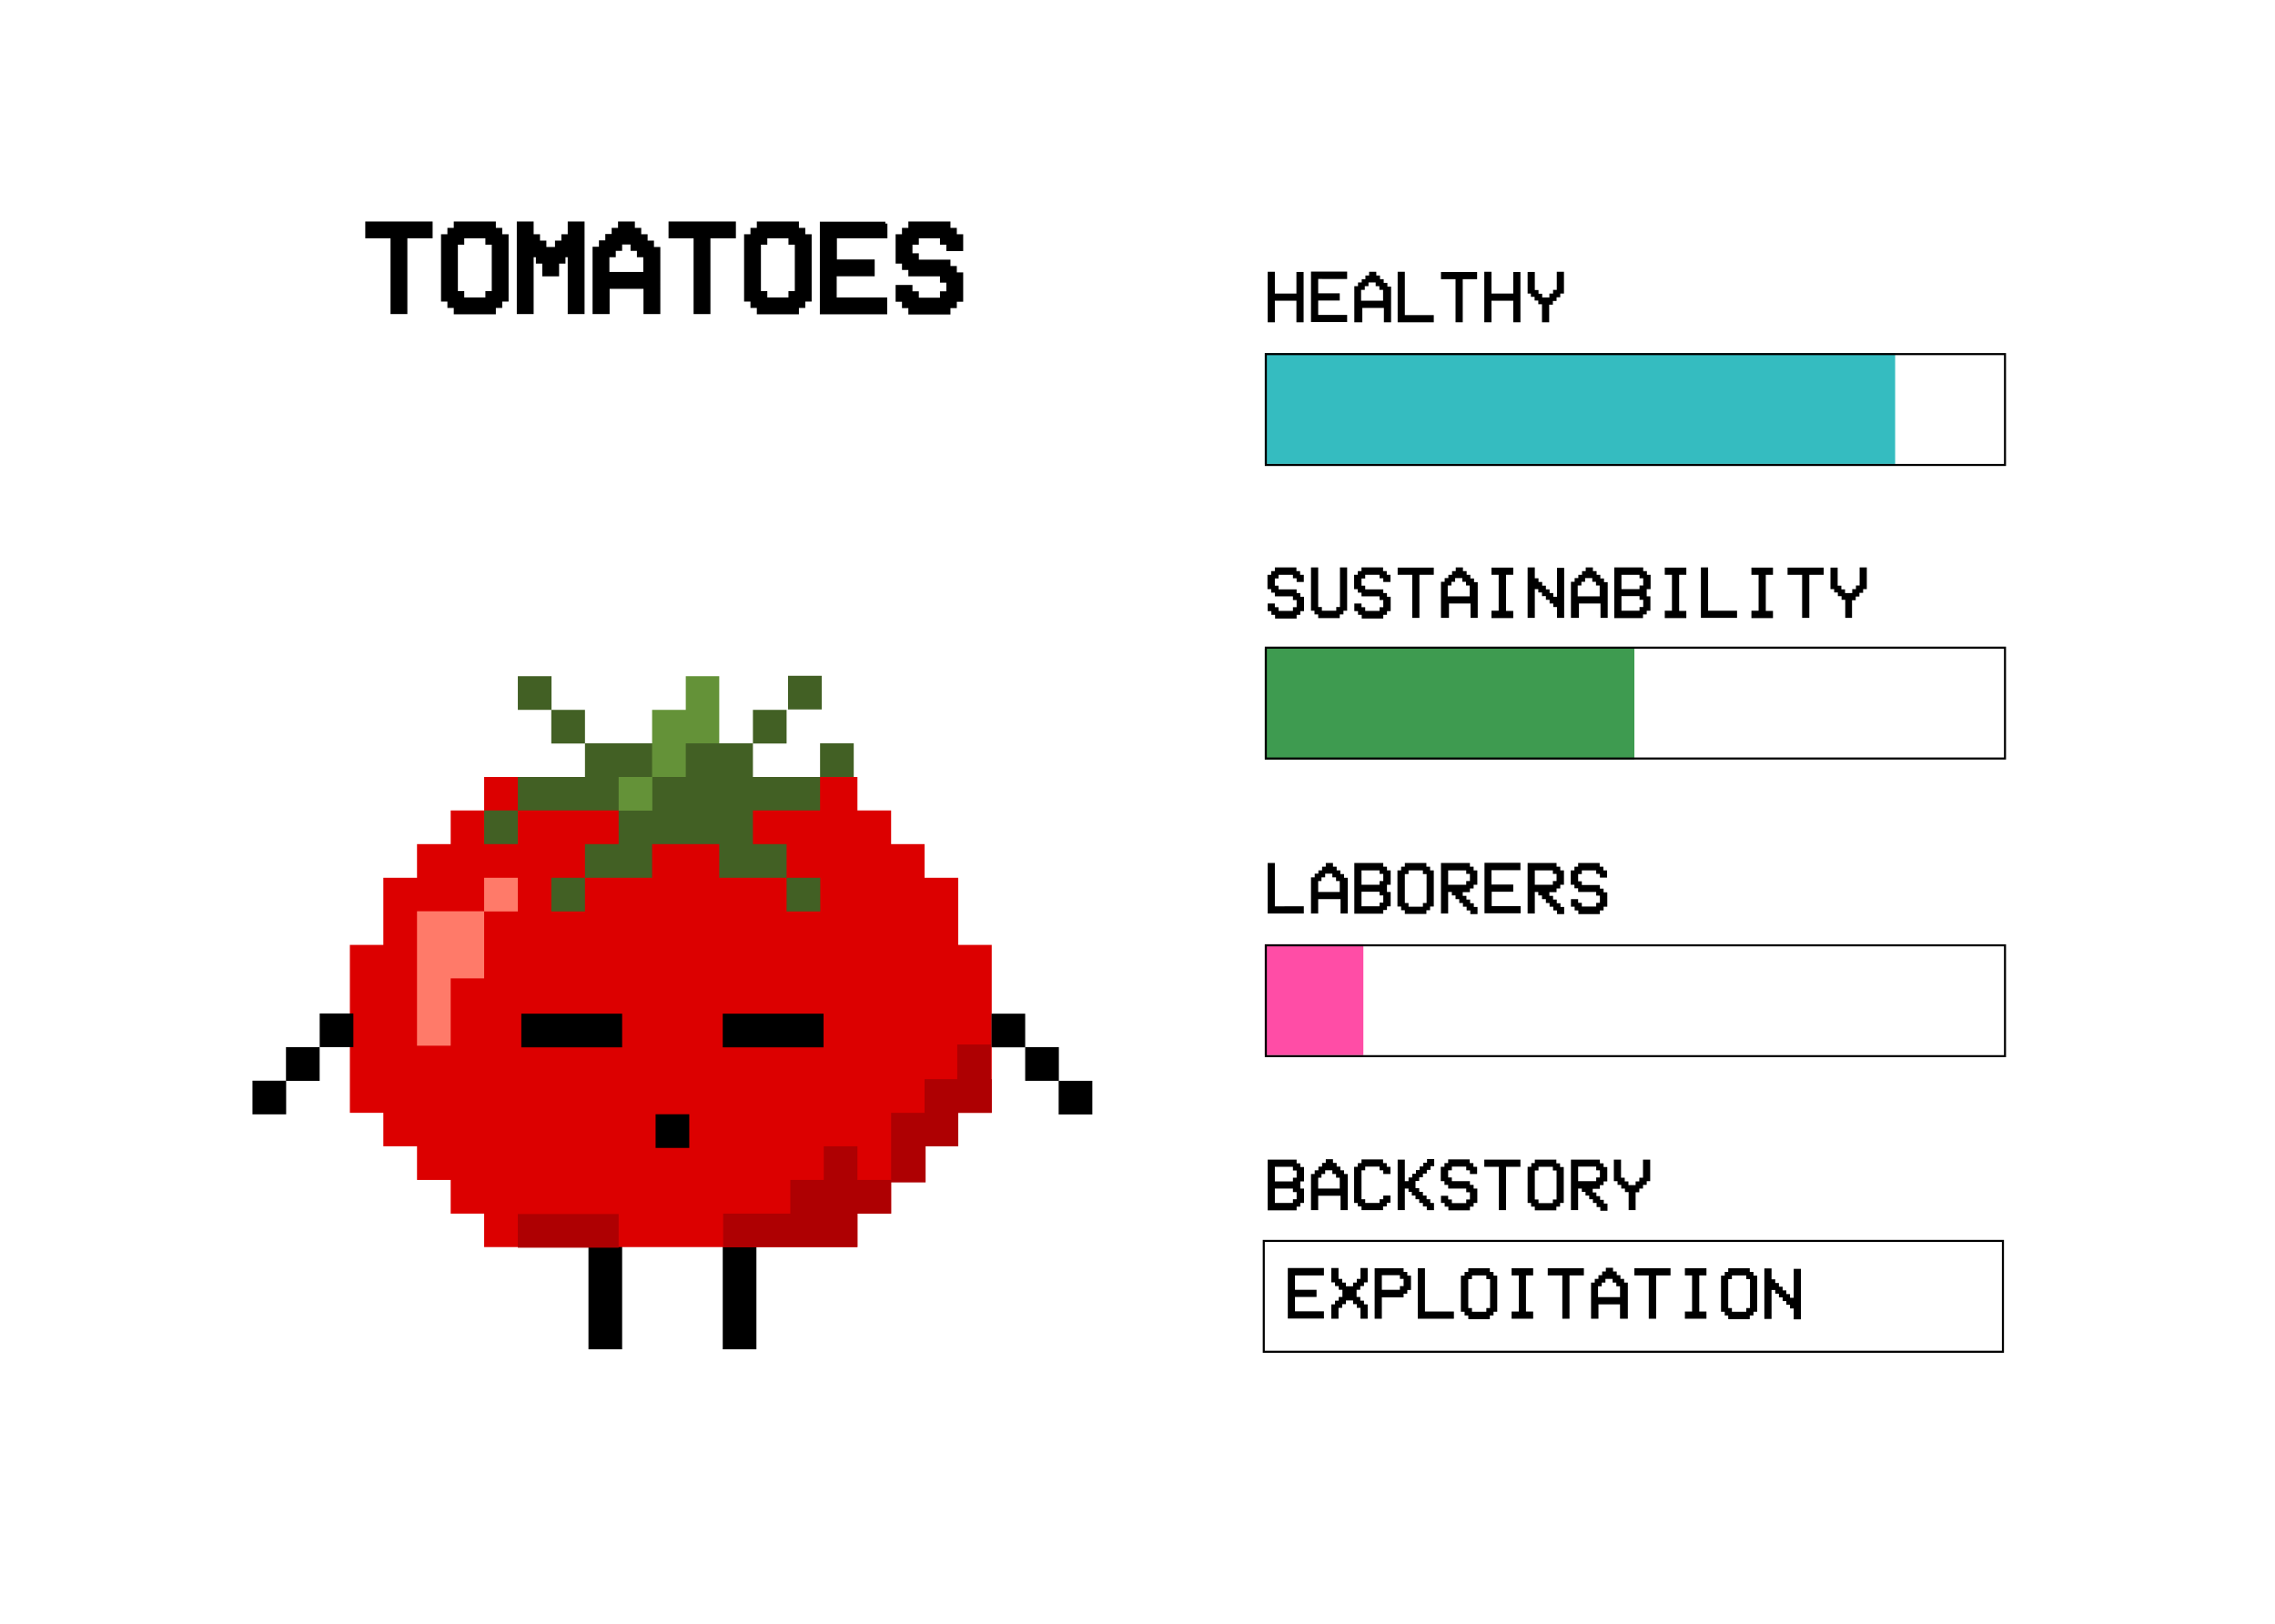 <?xml version="1.0" encoding="utf-8"?>
<!-- Generator: Adobe Illustrator 25.2.3, SVG Export Plug-In . SVG Version: 6.00 Build 0)  -->
<svg version="1.1" xmlns="http://www.w3.org/2000/svg" xmlns:xlink="http://www.w3.org/1999/xlink" x="0px" y="0px"
	 viewBox="0 0 1108 791" style="enable-background:new 0 0 1108 791;" xml:space="preserve">
<style type="text/css">
	.st0{fill:#A7B941;}
	.st1{fill:#E0E48D;}
	.st2{fill:#8A370F;}
	.st3{fill:#DA895E;}
	.st4{fill:#63240B;}
	.st5{opacity:0.51;fill:#606060;}
	.st6{fill:none;stroke:#EB1C24;stroke-width:10;stroke-miterlimit:10;}
	.st7{opacity:0.51;fill:#D8D8D8;}
	.st8{opacity:0.53;fill:#3E9B50;}
	.st9{opacity:0.53;fill:#F5C032;}
	.st10{opacity:0.53;fill:#E8222E;}
	.st11{opacity:0.53;fill:#FF8039;}
	.st12{fill:#35BCC0;}
	.st13{fill:#FF4DA6;}
	.st14{fill:#3E9B50;}
	.st15{fill:#FF8039;}
	.st16{fill:#E8222E;}
	.st17{fill:#F5C032;}
	.st18{fill:#305937;}
	.st19{fill:#133415;}
	.st20{fill:#608D62;}
	.st21{fill:#6F6252;}
	.st22{fill:#32A00D;}
	.st23{fill:#DC0000;}
	.st24{fill:#AE0002;}
	.st25{fill:#FF7A69;}
	.st26{fill:#426024;}
	.st27{fill:#649238;}
	.st28{fill:#D08333;}
	.st29{fill:#EAD1A4;}
	.st30{fill:#FFDE01;}
	.st31{stroke:#000000;stroke-width:2;stroke-miterlimit:10;}
	.st32{fill:none;stroke:#000000;stroke-miterlimit:10;}
</style>
<g id="layout">
</g>
<g id="FOOD">
	<rect x="616" y="316" class="st14" width="180" height="54"/>
	<rect x="616" y="172" class="st12" width="307" height="54"/>
	<rect x="616" y="460" class="st13" width="48" height="54"/>
	<g>
		<path d="M644.8,617.8v3.5h-14.1v7h10.5v3.5h-10.5v7h14.1v3.5h-17.6v-24.6H644.8z"/>
		<path d="M651.9,637.1v5.3h-3.5v-7h1.8v-1.8h1.8v-1.8h1.8v-3.5h-1.8v-1.8h-1.8v-1.8h-1.8v-7h3.5v5.3h1.8v1.8h1.8v1.8h3.5v-1.8h1.8
			v-1.8h1.8v-5.3h3.5v7h-1.8v1.8h-1.8v1.8h-1.8v3.5h1.8v1.8h1.8v1.8h1.8v7h-3.5v-5.3h-1.8v-1.8h-1.8v-1.8h-3.5v1.8h-1.8v1.8H651.9z"
			/>
		<path d="M673,631.9v10.5h-3.5v-24.6h14.1v1.8h1.8v1.8h1.8v7h-1.8v1.8h-1.8v1.8H673z M673,621.3v7h8.8v-1.8h1.8v-3.5h-1.8v-1.8H673
			z"/>
		<path d="M690.5,642.4v-24.6h3.5v21.1h14.1v3.5H690.5z"/>
		<path d="M715.1,619.6v-1.8h10.5v1.8h1.8v1.8h1.8v17.6h-1.8v1.8h-1.8v1.8h-10.5v-1.8h-1.8v-1.8h-1.8v-17.6h1.8v-1.8H715.1z
			 M723.9,621.3h-7v1.8h-1.8v14.1h1.8v1.8h7v-1.8h1.8v-14.1h-1.8V621.3z"/>
		<path d="M736.2,642.4v-3.5h3.5v-17.6h-3.5v-3.5h10.5v3.5h-3.5v17.6h3.5v3.5H736.2z"/>
		<path d="M760.8,621.3h-7v-3.5h17.6v3.5h-7v21.1h-3.5V621.3z"/>
		<path d="M778.4,642.4h-3.5v-17.6h1.8v-1.8h1.8v-1.8h1.8v-1.8h1.8v-1.8h3.5v1.8h1.8v1.8h1.8v1.8h1.8v1.8h1.8v17.6H789v-7h-10.5
			V642.4z M778.4,631.9H789v-5.3h-1.8v-1.8h-1.8v-1.8h-3.5v1.8h-1.8v1.8h-1.8V631.9z"/>
		<path d="M803,621.3h-7v-3.5h17.6v3.5h-7v21.1H803V621.3z"/>
		<path d="M820.6,642.4v-3.5h3.5v-17.6h-3.5v-3.5h10.5v3.5h-3.5v17.6h3.5v3.5H820.6z"/>
		<path d="M841.7,619.6v-1.8h10.5v1.8h1.8v1.8h1.8v17.6H854v1.8h-1.8v1.8h-10.5v-1.8H840v-1.8h-1.8v-17.6h1.8v-1.8H841.7z
			 M850.5,621.3h-7v1.8h-1.8v14.1h1.8v1.8h7v-1.8h1.8v-14.1h-1.8V621.3z"/>
		<path d="M862.8,628.4v14.1h-3.5v-24.6h3.5v5.3h1.8v1.8h1.8v1.8h1.8v1.8h1.8v1.8h1.8v1.8h1.8v-14.1h3.5v24.6h-3.5v-5.3h-1.8v-1.8
			h-1.8v-1.8h-1.8v-1.8h-1.8v-1.8h-1.8v-1.8H862.8z"/>
	</g>
	<g>
		<rect x="286.6" y="591.9" width="16.4" height="65.4"/>
		<rect x="352" y="591.9" width="16.4" height="65.4"/>
		<polygon class="st23" points="466.7,460.3 466.7,427.6 450.3,427.6 450.3,411.2 434,411.2 434,394.8 417.6,394.8 417.6,378.5 
			350.3,378.5 235.8,378.5 235.8,394.8 219.5,394.8 219.5,411.2 203.1,411.2 203.1,427.6 186.7,427.6 186.7,460.3 170.4,460.3 
			170.4,542.1 186.7,542.1 186.7,558.4 203.1,558.4 203.1,574.8 219.5,574.8 219.5,591.2 235.8,591.2 235.8,607.5 417.6,607.5 
			417.6,591.2 434,591.2 434,574.8 450.3,574.8 450.3,558.4 466.7,558.4 466.7,542.1 483,542.1 483,460.3 		"/>
		<rect x="252.2" y="591.4" class="st24" width="49.1" height="16.4"/>
		<rect x="235.8" y="427.6" class="st25" width="16.4" height="16.4"/>
		<polygon class="st25" points="235.8,443.9 219.5,443.9 203.1,443.9 203.1,476.6 203.1,509.4 219.5,509.4 219.5,476.6 235.8,476.6 
					"/>
		<g>
			<rect x="268.5" y="345.8" class="st26" width="16.4" height="16.4"/>
			<rect x="235.8" y="394.8" class="st26" width="16.4" height="16.4"/>
			<rect x="383.1" y="427.6" class="st26" width="16.4" height="16.4"/>
			<rect x="366.7" y="345.8" class="st26" width="16.4" height="16.4"/>
			<rect x="268.5" y="427.6" class="st26" width="16.4" height="16.4"/>
			<rect x="383.8" y="329.2" class="st26" width="16.4" height="16.4"/>
			<rect x="252.2" y="329.4" class="st26" width="16.4" height="16.4"/>
			<rect x="399.4" y="362.1" class="st26" width="16.4" height="16.4"/>
			<polygon class="st26" points="366.7,362.1 334,362.1 284.9,362.1 284.9,378.5 252.2,378.5 252.2,394.8 284.9,394.8 301.3,394.8 
				301.3,411.2 284.9,411.2 284.9,427.6 317.6,427.6 317.6,411.2 334,411.2 350.3,411.2 350.3,427.6 366.7,427.6 383.1,427.6 
				383.1,411.2 366.7,411.2 366.7,394.8 399.4,394.8 399.4,378.5 366.7,378.5 			"/>
		</g>
		<polygon class="st27" points="334,329.4 334,345.8 317.6,345.8 317.6,362.1 317.6,378.5 334,378.5 334,362.1 350.3,362.1 
			350.3,345.8 350.3,329.4 		"/>
		<rect x="301.3" y="378.5" class="st27" width="16.4" height="16.4"/>
		<polygon class="st24" points="482.6,525.7 482.6,508.8 466.2,508.8 466.2,525.7 450.3,525.7 450.3,542.1 434,542.1 434,574.8 
			417.6,574.8 417.6,558.4 401.2,558.4 401.2,574.8 384.9,574.8 384.9,591.2 352.2,591.2 352.2,607.5 384.9,607.5 401.2,607.5 
			417.6,607.5 417.6,591.2 434,591.2 434,576 450.8,576 450.8,558.4 466.7,558.4 466.7,542.1 483,542.1 483,525.7 		"/>
		<g>
			<rect x="253.9" y="493.8" width="49.1" height="16.4"/>
		</g>
		<rect x="319.3" y="542.8" width="16.4" height="16.4"/>
		<rect x="352" y="493.8" width="49.1" height="16.4"/>
		<rect x="482.9" y="493.8" width="16.4" height="16.4"/>
		<rect x="499.3" y="510.1" width="16.4" height="16.4"/>
		<rect x="515.6" y="526.5" width="16.4" height="16.4"/>
		<rect x="155.7" y="493.8" transform="matrix(-1 -4.491886e-11 4.491886e-11 -1 327.8 1003.899)" width="16.4" height="16.4"/>
		<rect x="139.4" y="510.1" transform="matrix(-1 -4.480783e-11 4.480783e-11 -1 295.08 1036.619)" width="16.4" height="16.4"/>
		<rect x="123" y="526.5" transform="matrix(-1 -4.491886e-11 4.491886e-11 -1 262.36 1069.34)" width="16.4" height="16.4"/>
	</g>
</g>
<g id="top_lines">
	<g>
		<path class="st31" d="M191.2,115.1h-12.3v-6.2h30.8v6.2h-12.3V152h-6.2V115.1z"/>
		<path class="st31" d="M222,112v-3.1h18.5v3.1h3.1v3.1h3.1v30.8h-3.1v3.1h-3.1v3.1H222v-3.1h-3.1v-3.1h-3.1v-30.8h3.1V112H222z
			 M237.4,115.1h-12.3v3.1H222v24.6h3.1v3.1h12.3v-3.1h3.1v-24.6h-3.1V115.1z"/>
		<path class="st31" d="M258.9,152h-6.2v-43.1h6.2v6.2h3.1v3.1h3.1v3.1h6.2v-3.1h3.1v-3.1h3.1v-6.2h6.2V152h-6.2v-27.7h-3.1v3.1
			h-3.1v6.2h-6.2v-6.2H262v-3.1h-3.1V152z"/>
		<path class="st31" d="M295.8,152h-6.2v-30.8h3.1v-3.1h3.1v-3.1h3.1V112h3.1v-3.1h6.2v3.1h3.1v3.1h3.1v3.1h3.1v3.1h3.1V152h-6.2
			v-12.3h-18.5V152z M295.8,133.5h18.5v-9.2h-3.1v-3.1h-3.1v-3.1H302v3.1h-3.1v3.1h-3.1V133.5z"/>
		<path class="st31" d="M338.9,115.1h-12.3v-6.2h30.8v6.2H345V152h-6.2V115.1z"/>
		<path class="st31" d="M369.6,112v-3.1h18.5v3.1h3.1v3.1h3.1v30.8h-3.1v3.1h-3.1v3.1h-18.5v-3.1h-3.1v-3.1h-3.1v-30.8h3.1V112
			H369.6z M385,115.1h-12.3v3.1h-3.1v24.6h3.1v3.1H385v-3.1h3.1v-24.6H385V115.1z"/>
		<path class="st31" d="M431.2,108.9v6.2h-24.6v12.3H425v6.2h-18.5v12.3h24.6v6.2h-30.8v-43.1H431.2z"/>
		<path class="st31" d="M465,115.1h3.1v6.2h-6.2v-3.1h-3.1v-3.1h-12.3v3.1h-3.1v6.2h3.1v3.1h15.4v3.1h3.1v3.1h3.1v12.3H465v3.1h-3.1
			v3.1h-18.5v-3.1h-3.1v-3.1h-3.1v-6.2h6.2v3.1h3.1v3.1h12.3v-3.1h3.1v-6.2h-3.1v-3.1h-15.4v-3.1h-3.1v-3.1h-3.1v-12.3h3.1V112h3.1
			v-3.1h18.5v3.1h3.1V115.1z"/>
	</g>
	<g>
		<path d="M617.4,589.5v-24.6h14.1v1.8h1.8v1.8h1.8v7h-1.8v3.5h1.8v7h-1.8v1.8h-1.8v1.8H617.4z M620.9,575.5h8.8v-1.8h1.8v-3.5h-1.8
			v-1.8h-8.8V575.5z M620.9,586h8.8v-1.8h1.8v-3.5h-1.8V579h-8.8V586z"/>
		<path d="M642,589.5h-3.5v-17.6h1.8v-1.8h1.8v-1.8h1.8v-1.8h1.8v-1.8h3.5v1.8h1.8v1.8h1.8v1.8h1.8v1.8h1.8v17.6h-3.5v-7H642V589.5z
			 M642,579h10.5v-5.3h-1.8v-1.8h-1.8v-1.8h-3.5v1.8h-1.8v1.8H642V579z"/>
		<path d="M664.9,586h7v-1.8h1.8v-1.8h3.5v3.5h-1.8v1.8h-1.8v1.8h-10.5v-1.8h-1.8V586h-1.8v-17.6h1.8v-1.8h1.8v-1.8h10.5v1.8h1.8
			v1.8h1.8v3.5h-3.5v-1.8h-1.8v-1.8h-7v1.8h-1.8v14.1h1.8V586z"/>
		<path d="M684.2,579v10.5h-3.5v-24.6h3.5v10.5h1.8v-1.8h1.8v-1.8h1.8v-1.8h1.8v-1.8h1.8v-1.8h1.8v-1.8h3.5v3.5h-1.8v1.8h-1.8v1.8
			H693v1.8h-1.8v1.8h-1.8v3.5h1.8v1.8h1.8v1.8h1.8v1.8h1.8v1.8h1.8v3.5h-3.5v-1.8H693V586h-1.8v-1.8h-1.8v-1.8h-1.8v-1.8H686V579
			H684.2z"/>
		<path d="M717.6,568.4h1.8v3.5h-3.5v-1.8h-1.8v-1.8h-7v1.8h-1.8v3.5h1.8v1.8h8.8v1.8h1.8v1.8h1.8v7h-1.8v1.8h-1.8v1.8h-10.5v-1.8
			h-1.8V586h-1.8v-3.5h3.5v1.8h1.8v1.8h7v-1.8h1.8v-3.5h-1.8V579h-8.8v-1.8h-1.8v-1.8h-1.8v-7h1.8v-1.8h1.8v-1.8h10.5v1.8h1.8V568.4
			z"/>
		<path d="M729.9,568.4h-7v-3.5h17.6v3.5h-7v21.1h-3.5V568.4z"/>
		<path d="M747.5,566.7v-1.8h10.5v1.8h1.8v1.8h1.8V586h-1.8v1.8h-1.8v1.8h-10.5v-1.8h-1.8V586H744v-17.6h1.8v-1.8H747.5z
			 M756.3,568.4h-7v1.8h-1.8v14.1h1.8v1.8h7v-1.8h1.8v-14.1h-1.8V568.4z"/>
		<path d="M770.4,579h-1.8v10.5h-3.5v-24.6h14.1v1.8h1.8v1.8h1.8v7h-1.8v1.8h-1.8v1.8h-3.5v1.8h1.8v1.8h1.8v1.8h1.8v1.8h1.8v3.5
			h-3.5v-1.8h-1.8V586h-1.8v-1.8h-1.8v-1.8h-1.8v-1.8h-1.8V579z M768.6,568.4v7h8.8v-1.8h1.8v-3.5h-1.8v-1.8H768.6z"/>
		<path d="M796.7,589.5h-3.5v-8.8h-1.8V579h-1.8v-1.8h-1.8v-1.8h-1.8v-10.5h3.5v8.8h1.8v1.8h1.8v1.8h3.5v-1.8h1.8v-1.8h1.8v-8.8h3.5
			v10.5H802v1.8h-1.8v1.8h-1.8v1.8h-1.8V589.5z"/>
	</g>
	<g>
		<path d="M633.2,280h1.8v3.5h-3.5v-1.8h-1.8V280h-7v1.8h-1.8v3.5h1.8v1.8h8.8v1.8h1.8v1.8h1.8v7h-1.8v1.8h-1.8v1.8h-10.5v-1.8h-1.8
			v-1.8h-1.8V294h3.5v1.8h1.8v1.8h7v-1.8h1.8v-3.5h-1.8v-1.8h-8.8v-1.8h-1.8V287h-1.8v-7h1.8v-1.8h1.8v-1.8h10.5v1.8h1.8V280z"/>
		<path d="M640.3,297.5h-1.8v-21.1h3.5v19.3h1.8v1.8h7v-1.8h1.8v-19.3h3.5v21.1h-1.8v1.8h-1.8v1.8H642v-1.8h-1.8V297.5z"/>
		<path d="M675.4,280h1.8v3.5h-3.5v-1.8h-1.8V280h-7v1.8h-1.8v3.5h1.8v1.8h8.8v1.8h1.8v1.8h1.8v7h-1.8v1.8h-1.8v1.8h-10.5v-1.8h-1.8
			v-1.8h-1.8V294h3.5v1.8h1.8v1.8h7v-1.8h1.8v-3.5h-1.8v-1.8h-8.8v-1.8h-1.8V287h-1.8v-7h1.8v-1.8h1.8v-1.8h10.5v1.8h1.8V280z"/>
		<path d="M687.7,280h-7v-3.5h17.6v3.5h-7V301h-3.5V280z"/>
		<path d="M705.3,301h-3.5v-17.6h1.8v-1.8h1.8V280h1.8v-1.8h1.8v-1.8h3.5v1.8h1.8v1.8h1.8v1.8h1.8v1.8h1.8V301h-3.5v-7h-10.5V301z
			 M705.3,290.5h10.5v-5.3h-1.8v-1.8h-1.8v-1.8h-3.5v1.8h-1.8v1.8h-1.8V290.5z"/>
		<path d="M726.4,301v-3.5h3.5V280h-3.5v-3.5H737v3.5h-3.5v17.6h3.5v3.5H726.4z"/>
		<path d="M747.5,287V301H744v-24.6h3.5v5.3h1.8v1.8h1.8v1.8h1.8v1.8h1.8v1.8h1.8v1.8h1.8v-14.1h3.5V301h-3.5v-5.3h-1.8V294h-1.8
			v-1.8h-1.8v-1.8H751v-1.8h-1.8V287H747.5z"/>
		<path d="M768.6,301h-3.5v-17.6h1.8v-1.8h1.8V280h1.8v-1.8h1.8v-1.8h3.5v1.8h1.8v1.8h1.8v1.8h1.8v1.8h1.8V301h-3.5v-7h-10.5V301z
			 M768.6,290.5h10.5v-5.3h-1.8v-1.8h-1.8v-1.8h-3.5v1.8h-1.8v1.8h-1.8V290.5z"/>
		<path d="M786.2,301v-24.6h14.1v1.8h1.8v1.8h1.8v7H802v3.5h1.8v7H802v1.8h-1.8v1.8H786.2z M789.7,287h8.8v-1.8h1.8v-3.5h-1.8V280
			h-8.8V287z M789.7,297.5h8.8v-1.8h1.8v-3.5h-1.8v-1.8h-8.8V297.5z"/>
		<path d="M810.8,301v-3.5h3.5V280h-3.5v-3.5h10.5v3.5h-3.5v17.6h3.5v3.5H810.8z"/>
		<path d="M828.4,301v-24.6h3.5v21.1h14.1v3.5H828.4z"/>
		<path d="M853,301v-3.5h3.5V280H853v-3.5h10.5v3.5H860v17.6h3.5v3.5H853z"/>
		<path d="M877.6,280h-7v-3.5h17.6v3.5h-7V301h-3.5V280z"/>
		<path d="M902.2,301h-3.5v-8.8h-1.8v-1.8h-1.8v-1.8h-1.8V287h-1.8v-10.5h3.5v8.8h1.8v1.8h1.8v1.8h3.5V287h1.8v-1.8h1.8v-8.8h3.5
			V287h-1.8v1.8h-1.8v1.8h-1.8v1.8h-1.8V301z"/>
	</g>
	<g>
		<path d="M620.9,146.5V157h-3.5v-24.6h3.5V143h10.5v-10.5h3.5V157h-3.5v-10.5H620.9z"/>
		<path d="M656.1,132.4v3.5H642v7h10.5v3.5H642v7h14.1v3.5h-17.6v-24.6H656.1z"/>
		<path d="M663.1,157h-3.5v-17.6h1.8v-1.8h1.8V136h1.8v-1.8h1.8v-1.8h3.5v1.8h1.8v1.8h1.8v1.8h1.8v1.8h1.8V157h-3.5v-7h-10.5V157z
			 M663.1,146.5h10.5v-5.3h-1.8v-1.8h-1.8v-1.8h-3.5v1.8h-1.8v1.8h-1.8V146.5z"/>
		<path d="M680.7,157v-24.6h3.5v21.1h14.1v3.5H680.7z"/>
		<path d="M708.8,136h-7v-3.5h17.6v3.5h-7V157h-3.5V136z"/>
		<path d="M726.4,146.5V157h-3.5v-24.6h3.5V143H737v-10.5h3.5V157H737v-10.5H726.4z"/>
		<path d="M754.5,157H751v-8.8h-1.8v-1.8h-1.8v-1.8h-1.8V143H744v-10.5h3.5v8.8h1.8v1.8h1.8v1.8h3.5V143h1.8v-1.8h1.8v-8.8h3.5V143
			h-1.8v1.8h-1.8v1.8h-1.8v1.8h-1.8V157z"/>
	</g>
	<g>
		<path d="M617.4,445v-24.6h3.5v21.1H635v3.5H617.4z"/>
		<path d="M642,445h-3.5v-17.6h1.8v-1.8h1.8V424h1.8v-1.8h1.8v-1.8h3.5v1.8h1.8v1.8h1.8v1.8h1.8v1.8h1.8V445h-3.5v-7H642V445z
			 M642,434.5h10.5v-5.3h-1.8v-1.8h-1.8v-1.8h-3.5v1.8h-1.8v1.8H642V434.5z"/>
		<path d="M659.6,445v-24.6h14.1v1.8h1.8v1.8h1.8v7h-1.8v3.5h1.8v7h-1.8v1.8h-1.8v1.8H659.6z M663.1,431h8.8v-1.8h1.8v-3.5h-1.8V424
			h-8.8V431z M663.1,441.5h8.8v-1.8h1.8v-3.5h-1.8v-1.8h-8.8V441.5z"/>
		<path d="M684.2,422.2v-1.8h10.5v1.8h1.8v1.8h1.8v17.6h-1.8v1.8h-1.8v1.8h-10.5v-1.8h-1.8v-1.8h-1.8V424h1.8v-1.8H684.2z M693,424
			h-7v1.8h-1.8v14.1h1.8v1.8h7v-1.8h1.8v-14.1H693V424z"/>
		<path d="M707.1,434.5h-1.8V445h-3.5v-24.6h14.1v1.8h1.8v1.8h1.8v7h-1.8v1.8h-1.8v1.8h-3.5v1.8h1.8v1.8h1.8v1.8h1.8v1.8h1.8v3.5
			h-3.5v-1.8h-1.8v-1.8h-1.8v-1.8h-1.8V438h-1.8v-1.8h-1.8V434.5z M705.3,424v7h8.8v-1.8h1.8v-3.5h-1.8V424H705.3z"/>
		<path d="M740.5,420.4v3.5h-14.1v7H737v3.5h-10.5v7h14.1v3.5h-17.6v-24.6H740.5z"/>
		<path d="M749.3,434.5h-1.8V445H744v-24.6h14.1v1.8h1.8v1.8h1.8v7h-1.8v1.8h-1.8v1.8h-3.5v1.8h1.8v1.8h1.8v1.8h1.8v1.8h1.8v3.5
			h-3.5v-1.8h-1.8v-1.8h-1.8v-1.8h-1.8V438H751v-1.8h-1.8V434.5z M747.5,424v7h8.8v-1.8h1.8v-3.5h-1.8V424H747.5z"/>
		<path d="M780.9,424h1.8v3.5h-3.5v-1.8h-1.8V424h-7v1.8h-1.8v3.5h1.8v1.8h8.8v1.8h1.8v1.8h1.8v7h-1.8v1.8h-1.8v1.8h-10.5v-1.8h-1.8
			v-1.8h-1.8V438h3.5v1.8h1.8v1.8h7v-1.8h1.8v-3.5h-1.8v-1.8h-8.8v-1.8h-1.8V431h-1.8v-7h1.8v-1.8h1.8v-1.8h10.5v1.8h1.8V424z"/>
	</g>
	<rect x="616.5" y="172.5" class="st32" width="360" height="54"/>
	<rect x="616.5" y="315.5" class="st32" width="360" height="54"/>
	<rect x="616.5" y="460.5" class="st32" width="360" height="54"/>
	<rect x="615.5" y="604.5" class="st32" width="360" height="54"/>
</g>
</svg>
